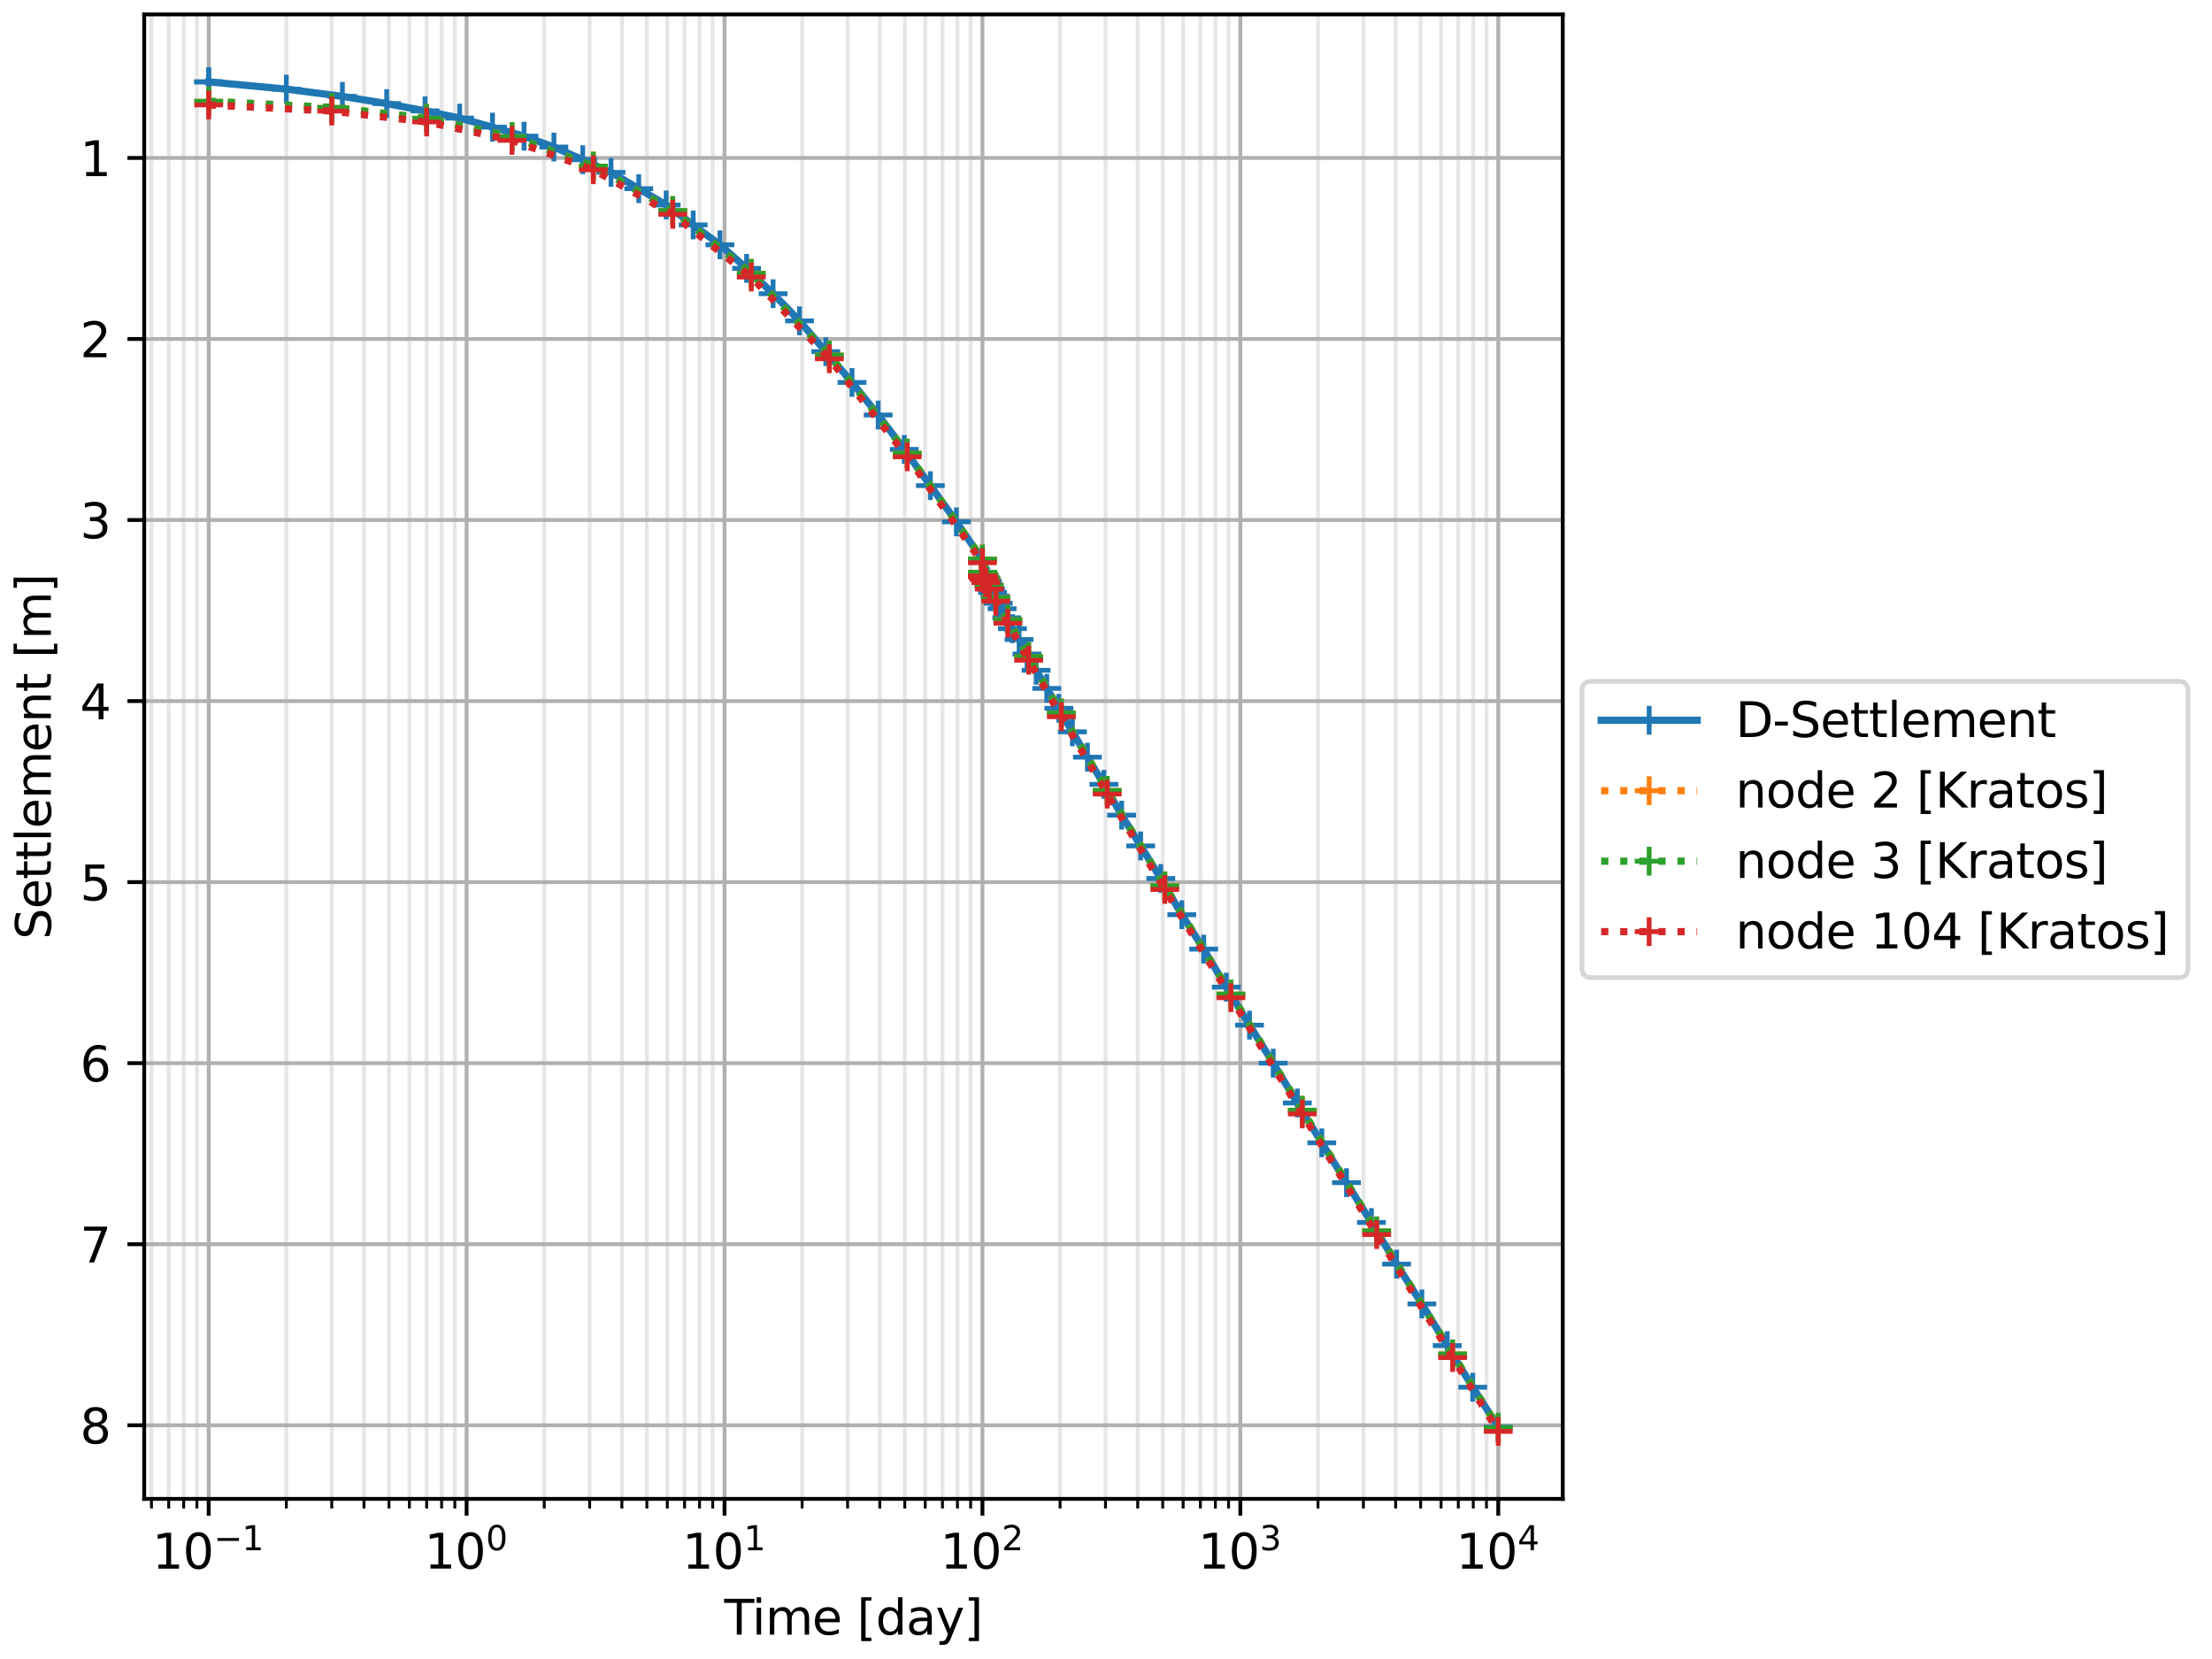 <?xml version="1.0" encoding="utf-8" standalone="no"?>
<!DOCTYPE svg PUBLIC "-//W3C//DTD SVG 1.1//EN"
  "http://www.w3.org/Graphics/SVG/1.1/DTD/svg11.dtd">
<svg xmlns:xlink="http://www.w3.org/1999/xlink" width="460.8pt" height="345.6pt" viewBox="0 0 460.8 345.6" xmlns="http://www.w3.org/2000/svg" version="1.1">
 <defs>
  <style type="text/css">*{stroke-linejoin: round; stroke-linecap: butt}</style>
 </defs>
 <g id="figure_1">
  <g id="patch_1">
   <path d="M 0 345.6 
L 460.8 345.6 
L 460.8 0 
L 0 0 
z
" style="fill: #ffffff"/>
  </g>
  <g id="axes_1">
   <g id="patch_2">
    <path d="M 30.041 312.244 
L 325.549 312.244 
L 325.549 3 
L 30.041 3 
z
" style="fill: #ffffff"/>
   </g>
   <g id="matplotlib.axis_1">
    <g id="xtick_1">
     <g id="line2d_1">
      <path d="M 43.473 312.244 
L 43.473 3 
" clip-path="url(#p16402a2a6b)" style="fill: none; stroke: #b0b0b0; stroke-width: 0.8; stroke-linecap: square"/>
     </g>
     <g id="line2d_2">
      <defs>
       <path id="m5138b44d9c" d="M 0 0 
L 0 3.5 
" style="stroke: #000000; stroke-width: 0.8"/>
      </defs>
      <g>
       <use xlink:href="#m5138b44d9c" x="43.473" y="312.244" style="stroke: #000000; stroke-width: 0.8"/>
      </g>
     </g>
     <g id="text_1">
      <!-- $\mathdefault{10^{-1}}$ -->
      <g transform="translate(31.723 326.842) scale(0.1 -0.1)">
       <defs>
        <path id="DejaVuSans-31" d="M 794 531 
L 1825 531 
L 1825 4091 
L 703 3866 
L 703 4441 
L 1819 4666 
L 2450 4666 
L 2450 531 
L 3481 531 
L 3481 0 
L 794 0 
L 794 531 
z
" transform="scale(0.016)"/>
        <path id="DejaVuSans-30" d="M 2034 4250 
Q 1547 4250 1301 3770 
Q 1056 3291 1056 2328 
Q 1056 1369 1301 889 
Q 1547 409 2034 409 
Q 2525 409 2770 889 
Q 3016 1369 3016 2328 
Q 3016 3291 2770 3770 
Q 2525 4250 2034 4250 
z
M 2034 4750 
Q 2819 4750 3233 4129 
Q 3647 3509 3647 2328 
Q 3647 1150 3233 529 
Q 2819 -91 2034 -91 
Q 1250 -91 836 529 
Q 422 1150 422 2328 
Q 422 3509 836 4129 
Q 1250 4750 2034 4750 
z
" transform="scale(0.016)"/>
        <path id="DejaVuSans-2212" d="M 678 2272 
L 4684 2272 
L 4684 1741 
L 678 1741 
L 678 2272 
z
" transform="scale(0.016)"/>
       </defs>
       <use xlink:href="#DejaVuSans-31" transform="translate(0 0.684)"/>
       <use xlink:href="#DejaVuSans-30" transform="translate(63.623 0.684)"/>
       <use xlink:href="#DejaVuSans-2212" transform="translate(128.203 38.966) scale(0.7)"/>
       <use xlink:href="#DejaVuSans-31" transform="translate(186.855 38.966) scale(0.7)"/>
      </g>
     </g>
    </g>
    <g id="xtick_2">
     <g id="line2d_3">
      <path d="M 97.202 312.244 
L 97.202 3 
" clip-path="url(#p16402a2a6b)" style="fill: none; stroke: #b0b0b0; stroke-width: 0.8; stroke-linecap: square"/>
     </g>
     <g id="line2d_4">
      <g>
       <use xlink:href="#m5138b44d9c" x="97.202" y="312.244" style="stroke: #000000; stroke-width: 0.8"/>
      </g>
     </g>
     <g id="text_2">
      <!-- $\mathdefault{10^{0}}$ -->
      <g transform="translate(88.402 326.842) scale(0.1 -0.1)">
       <use xlink:href="#DejaVuSans-31" transform="translate(0 0.766)"/>
       <use xlink:href="#DejaVuSans-30" transform="translate(63.623 0.766)"/>
       <use xlink:href="#DejaVuSans-30" transform="translate(128.203 39.047) scale(0.7)"/>
      </g>
     </g>
    </g>
    <g id="xtick_3">
     <g id="line2d_5">
      <path d="M 150.931 312.244 
L 150.931 3 
" clip-path="url(#p16402a2a6b)" style="fill: none; stroke: #b0b0b0; stroke-width: 0.8; stroke-linecap: square"/>
     </g>
     <g id="line2d_6">
      <g>
       <use xlink:href="#m5138b44d9c" x="150.931" y="312.244" style="stroke: #000000; stroke-width: 0.8"/>
      </g>
     </g>
     <g id="text_3">
      <!-- $\mathdefault{10^{1}}$ -->
      <g transform="translate(142.131 326.842) scale(0.1 -0.1)">
       <use xlink:href="#DejaVuSans-31" transform="translate(0 0.684)"/>
       <use xlink:href="#DejaVuSans-30" transform="translate(63.623 0.684)"/>
       <use xlink:href="#DejaVuSans-31" transform="translate(128.203 38.966) scale(0.7)"/>
      </g>
     </g>
    </g>
    <g id="xtick_4">
     <g id="line2d_7">
      <path d="M 204.659 312.244 
L 204.659 3 
" clip-path="url(#p16402a2a6b)" style="fill: none; stroke: #b0b0b0; stroke-width: 0.8; stroke-linecap: square"/>
     </g>
     <g id="line2d_8">
      <g>
       <use xlink:href="#m5138b44d9c" x="204.659" y="312.244" style="stroke: #000000; stroke-width: 0.8"/>
      </g>
     </g>
     <g id="text_4">
      <!-- $\mathdefault{10^{2}}$ -->
      <g transform="translate(195.859 326.842) scale(0.1 -0.1)">
       <defs>
        <path id="DejaVuSans-32" d="M 1228 531 
L 3431 531 
L 3431 0 
L 469 0 
L 469 531 
Q 828 903 1448 1529 
Q 2069 2156 2228 2338 
Q 2531 2678 2651 2914 
Q 2772 3150 2772 3378 
Q 2772 3750 2511 3984 
Q 2250 4219 1831 4219 
Q 1534 4219 1204 4116 
Q 875 4013 500 3803 
L 500 4441 
Q 881 4594 1212 4672 
Q 1544 4750 1819 4750 
Q 2544 4750 2975 4387 
Q 3406 4025 3406 3419 
Q 3406 3131 3298 2873 
Q 3191 2616 2906 2266 
Q 2828 2175 2409 1742 
Q 1991 1309 1228 531 
z
" transform="scale(0.016)"/>
       </defs>
       <use xlink:href="#DejaVuSans-31" transform="translate(0 0.766)"/>
       <use xlink:href="#DejaVuSans-30" transform="translate(63.623 0.766)"/>
       <use xlink:href="#DejaVuSans-32" transform="translate(128.203 39.047) scale(0.7)"/>
      </g>
     </g>
    </g>
    <g id="xtick_5">
     <g id="line2d_9">
      <path d="M 258.388 312.244 
L 258.388 3 
" clip-path="url(#p16402a2a6b)" style="fill: none; stroke: #b0b0b0; stroke-width: 0.8; stroke-linecap: square"/>
     </g>
     <g id="line2d_10">
      <g>
       <use xlink:href="#m5138b44d9c" x="258.388" y="312.244" style="stroke: #000000; stroke-width: 0.8"/>
      </g>
     </g>
     <g id="text_5">
      <!-- $\mathdefault{10^{3}}$ -->
      <g transform="translate(249.588 326.842) scale(0.1 -0.1)">
       <defs>
        <path id="DejaVuSans-33" d="M 2597 2516 
Q 3050 2419 3304 2112 
Q 3559 1806 3559 1356 
Q 3559 666 3084 287 
Q 2609 -91 1734 -91 
Q 1441 -91 1130 -33 
Q 819 25 488 141 
L 488 750 
Q 750 597 1062 519 
Q 1375 441 1716 441 
Q 2309 441 2620 675 
Q 2931 909 2931 1356 
Q 2931 1769 2642 2001 
Q 2353 2234 1838 2234 
L 1294 2234 
L 1294 2753 
L 1863 2753 
Q 2328 2753 2575 2939 
Q 2822 3125 2822 3475 
Q 2822 3834 2567 4026 
Q 2313 4219 1838 4219 
Q 1578 4219 1281 4162 
Q 984 4106 628 3988 
L 628 4550 
Q 988 4650 1302 4700 
Q 1616 4750 1894 4750 
Q 2613 4750 3031 4423 
Q 3450 4097 3450 3541 
Q 3450 3153 3228 2886 
Q 3006 2619 2597 2516 
z
" transform="scale(0.016)"/>
       </defs>
       <use xlink:href="#DejaVuSans-31" transform="translate(0 0.766)"/>
       <use xlink:href="#DejaVuSans-30" transform="translate(63.623 0.766)"/>
       <use xlink:href="#DejaVuSans-33" transform="translate(128.203 39.047) scale(0.7)"/>
      </g>
     </g>
    </g>
    <g id="xtick_6">
     <g id="line2d_11">
      <path d="M 312.117 312.244 
L 312.117 3 
" clip-path="url(#p16402a2a6b)" style="fill: none; stroke: #b0b0b0; stroke-width: 0.8; stroke-linecap: square"/>
     </g>
     <g id="line2d_12">
      <g>
       <use xlink:href="#m5138b44d9c" x="312.117" y="312.244" style="stroke: #000000; stroke-width: 0.8"/>
      </g>
     </g>
     <g id="text_6">
      <!-- $\mathdefault{10^{4}}$ -->
      <g transform="translate(303.317 326.842) scale(0.1 -0.1)">
       <defs>
        <path id="DejaVuSans-34" d="M 2419 4116 
L 825 1625 
L 2419 1625 
L 2419 4116 
z
M 2253 4666 
L 3047 4666 
L 3047 1625 
L 3713 1625 
L 3713 1100 
L 3047 1100 
L 3047 0 
L 2419 0 
L 2419 1100 
L 313 1100 
L 313 1709 
L 2253 4666 
z
" transform="scale(0.016)"/>
       </defs>
       <use xlink:href="#DejaVuSans-31" transform="translate(0 0.684)"/>
       <use xlink:href="#DejaVuSans-30" transform="translate(63.623 0.684)"/>
       <use xlink:href="#DejaVuSans-34" transform="translate(128.203 38.966) scale(0.7)"/>
      </g>
     </g>
    </g>
    <g id="xtick_7">
     <g id="line2d_13">
      <path d="M 31.553 312.244 
L 31.553 3 
" clip-path="url(#p16402a2a6b)" style="fill: none; stroke: #e6e6e6; stroke-width: 0.8; stroke-linecap: square"/>
     </g>
     <g id="line2d_14">
      <defs>
       <path id="m771500f3a7" d="M 0 0 
L 0 2 
" style="stroke: #000000; stroke-width: 0.6"/>
      </defs>
      <g>
       <use xlink:href="#m771500f3a7" x="31.553" y="312.244" style="stroke: #000000; stroke-width: 0.6"/>
      </g>
     </g>
    </g>
    <g id="xtick_8">
     <g id="line2d_15">
      <path d="M 35.15 312.244 
L 35.15 3 
" clip-path="url(#p16402a2a6b)" style="fill: none; stroke: #e6e6e6; stroke-width: 0.8; stroke-linecap: square"/>
     </g>
     <g id="line2d_16">
      <g>
       <use xlink:href="#m771500f3a7" x="35.15" y="312.244" style="stroke: #000000; stroke-width: 0.6"/>
      </g>
     </g>
    </g>
    <g id="xtick_9">
     <g id="line2d_17">
      <path d="M 38.266 312.244 
L 38.266 3 
" clip-path="url(#p16402a2a6b)" style="fill: none; stroke: #e6e6e6; stroke-width: 0.8; stroke-linecap: square"/>
     </g>
     <g id="line2d_18">
      <g>
       <use xlink:href="#m771500f3a7" x="38.266" y="312.244" style="stroke: #000000; stroke-width: 0.6"/>
      </g>
     </g>
    </g>
    <g id="xtick_10">
     <g id="line2d_19">
      <path d="M 41.015 312.244 
L 41.015 3 
" clip-path="url(#p16402a2a6b)" style="fill: none; stroke: #e6e6e6; stroke-width: 0.8; stroke-linecap: square"/>
     </g>
     <g id="line2d_20">
      <g>
       <use xlink:href="#m771500f3a7" x="41.015" y="312.244" style="stroke: #000000; stroke-width: 0.6"/>
      </g>
     </g>
    </g>
    <g id="xtick_11">
     <g id="line2d_21">
      <path d="M 59.647 312.244 
L 59.647 3 
" clip-path="url(#p16402a2a6b)" style="fill: none; stroke: #e6e6e6; stroke-width: 0.8; stroke-linecap: square"/>
     </g>
     <g id="line2d_22">
      <g>
       <use xlink:href="#m771500f3a7" x="59.647" y="312.244" style="stroke: #000000; stroke-width: 0.6"/>
      </g>
     </g>
    </g>
    <g id="xtick_12">
     <g id="line2d_23">
      <path d="M 69.108 312.244 
L 69.108 3 
" clip-path="url(#p16402a2a6b)" style="fill: none; stroke: #e6e6e6; stroke-width: 0.8; stroke-linecap: square"/>
     </g>
     <g id="line2d_24">
      <g>
       <use xlink:href="#m771500f3a7" x="69.108" y="312.244" style="stroke: #000000; stroke-width: 0.6"/>
      </g>
     </g>
    </g>
    <g id="xtick_13">
     <g id="line2d_25">
      <path d="M 75.821 312.244 
L 75.821 3 
" clip-path="url(#p16402a2a6b)" style="fill: none; stroke: #e6e6e6; stroke-width: 0.8; stroke-linecap: square"/>
     </g>
     <g id="line2d_26">
      <g>
       <use xlink:href="#m771500f3a7" x="75.821" y="312.244" style="stroke: #000000; stroke-width: 0.6"/>
      </g>
     </g>
    </g>
    <g id="xtick_14">
     <g id="line2d_27">
      <path d="M 81.028 312.244 
L 81.028 3 
" clip-path="url(#p16402a2a6b)" style="fill: none; stroke: #e6e6e6; stroke-width: 0.8; stroke-linecap: square"/>
     </g>
     <g id="line2d_28">
      <g>
       <use xlink:href="#m771500f3a7" x="81.028" y="312.244" style="stroke: #000000; stroke-width: 0.6"/>
      </g>
     </g>
    </g>
    <g id="xtick_15">
     <g id="line2d_29">
      <path d="M 85.282 312.244 
L 85.282 3 
" clip-path="url(#p16402a2a6b)" style="fill: none; stroke: #e6e6e6; stroke-width: 0.8; stroke-linecap: square"/>
     </g>
     <g id="line2d_30">
      <g>
       <use xlink:href="#m771500f3a7" x="85.282" y="312.244" style="stroke: #000000; stroke-width: 0.6"/>
      </g>
     </g>
    </g>
    <g id="xtick_16">
     <g id="line2d_31">
      <path d="M 88.879 312.244 
L 88.879 3 
" clip-path="url(#p16402a2a6b)" style="fill: none; stroke: #e6e6e6; stroke-width: 0.8; stroke-linecap: square"/>
     </g>
     <g id="line2d_32">
      <g>
       <use xlink:href="#m771500f3a7" x="88.879" y="312.244" style="stroke: #000000; stroke-width: 0.6"/>
      </g>
     </g>
    </g>
    <g id="xtick_17">
     <g id="line2d_33">
      <path d="M 91.995 312.244 
L 91.995 3 
" clip-path="url(#p16402a2a6b)" style="fill: none; stroke: #e6e6e6; stroke-width: 0.8; stroke-linecap: square"/>
     </g>
     <g id="line2d_34">
      <g>
       <use xlink:href="#m771500f3a7" x="91.995" y="312.244" style="stroke: #000000; stroke-width: 0.6"/>
      </g>
     </g>
    </g>
    <g id="xtick_18">
     <g id="line2d_35">
      <path d="M 94.743 312.244 
L 94.743 3 
" clip-path="url(#p16402a2a6b)" style="fill: none; stroke: #e6e6e6; stroke-width: 0.8; stroke-linecap: square"/>
     </g>
     <g id="line2d_36">
      <g>
       <use xlink:href="#m771500f3a7" x="94.743" y="312.244" style="stroke: #000000; stroke-width: 0.6"/>
      </g>
     </g>
    </g>
    <g id="xtick_19">
     <g id="line2d_37">
      <path d="M 113.376 312.244 
L 113.376 3 
" clip-path="url(#p16402a2a6b)" style="fill: none; stroke: #e6e6e6; stroke-width: 0.8; stroke-linecap: square"/>
     </g>
     <g id="line2d_38">
      <g>
       <use xlink:href="#m771500f3a7" x="113.376" y="312.244" style="stroke: #000000; stroke-width: 0.6"/>
      </g>
     </g>
    </g>
    <g id="xtick_20">
     <g id="line2d_39">
      <path d="M 122.837 312.244 
L 122.837 3 
" clip-path="url(#p16402a2a6b)" style="fill: none; stroke: #e6e6e6; stroke-width: 0.8; stroke-linecap: square"/>
     </g>
     <g id="line2d_40">
      <g>
       <use xlink:href="#m771500f3a7" x="122.837" y="312.244" style="stroke: #000000; stroke-width: 0.6"/>
      </g>
     </g>
    </g>
    <g id="xtick_21">
     <g id="line2d_41">
      <path d="M 129.55 312.244 
L 129.55 3 
" clip-path="url(#p16402a2a6b)" style="fill: none; stroke: #e6e6e6; stroke-width: 0.8; stroke-linecap: square"/>
     </g>
     <g id="line2d_42">
      <g>
       <use xlink:href="#m771500f3a7" x="129.55" y="312.244" style="stroke: #000000; stroke-width: 0.6"/>
      </g>
     </g>
    </g>
    <g id="xtick_22">
     <g id="line2d_43">
      <path d="M 134.757 312.244 
L 134.757 3 
" clip-path="url(#p16402a2a6b)" style="fill: none; stroke: #e6e6e6; stroke-width: 0.8; stroke-linecap: square"/>
     </g>
     <g id="line2d_44">
      <g>
       <use xlink:href="#m771500f3a7" x="134.757" y="312.244" style="stroke: #000000; stroke-width: 0.6"/>
      </g>
     </g>
    </g>
    <g id="xtick_23">
     <g id="line2d_45">
      <path d="M 139.011 312.244 
L 139.011 3 
" clip-path="url(#p16402a2a6b)" style="fill: none; stroke: #e6e6e6; stroke-width: 0.8; stroke-linecap: square"/>
     </g>
     <g id="line2d_46">
      <g>
       <use xlink:href="#m771500f3a7" x="139.011" y="312.244" style="stroke: #000000; stroke-width: 0.6"/>
      </g>
     </g>
    </g>
    <g id="xtick_24">
     <g id="line2d_47">
      <path d="M 142.608 312.244 
L 142.608 3 
" clip-path="url(#p16402a2a6b)" style="fill: none; stroke: #e6e6e6; stroke-width: 0.8; stroke-linecap: square"/>
     </g>
     <g id="line2d_48">
      <g>
       <use xlink:href="#m771500f3a7" x="142.608" y="312.244" style="stroke: #000000; stroke-width: 0.6"/>
      </g>
     </g>
    </g>
    <g id="xtick_25">
     <g id="line2d_49">
      <path d="M 145.724 312.244 
L 145.724 3 
" clip-path="url(#p16402a2a6b)" style="fill: none; stroke: #e6e6e6; stroke-width: 0.8; stroke-linecap: square"/>
     </g>
     <g id="line2d_50">
      <g>
       <use xlink:href="#m771500f3a7" x="145.724" y="312.244" style="stroke: #000000; stroke-width: 0.6"/>
      </g>
     </g>
    </g>
    <g id="xtick_26">
     <g id="line2d_51">
      <path d="M 148.472 312.244 
L 148.472 3 
" clip-path="url(#p16402a2a6b)" style="fill: none; stroke: #e6e6e6; stroke-width: 0.8; stroke-linecap: square"/>
     </g>
     <g id="line2d_52">
      <g>
       <use xlink:href="#m771500f3a7" x="148.472" y="312.244" style="stroke: #000000; stroke-width: 0.6"/>
      </g>
     </g>
    </g>
    <g id="xtick_27">
     <g id="line2d_53">
      <path d="M 167.105 312.244 
L 167.105 3 
" clip-path="url(#p16402a2a6b)" style="fill: none; stroke: #e6e6e6; stroke-width: 0.8; stroke-linecap: square"/>
     </g>
     <g id="line2d_54">
      <g>
       <use xlink:href="#m771500f3a7" x="167.105" y="312.244" style="stroke: #000000; stroke-width: 0.6"/>
      </g>
     </g>
    </g>
    <g id="xtick_28">
     <g id="line2d_55">
      <path d="M 176.566 312.244 
L 176.566 3 
" clip-path="url(#p16402a2a6b)" style="fill: none; stroke: #e6e6e6; stroke-width: 0.8; stroke-linecap: square"/>
     </g>
     <g id="line2d_56">
      <g>
       <use xlink:href="#m771500f3a7" x="176.566" y="312.244" style="stroke: #000000; stroke-width: 0.6"/>
      </g>
     </g>
    </g>
    <g id="xtick_29">
     <g id="line2d_57">
      <path d="M 183.279 312.244 
L 183.279 3 
" clip-path="url(#p16402a2a6b)" style="fill: none; stroke: #e6e6e6; stroke-width: 0.8; stroke-linecap: square"/>
     </g>
     <g id="line2d_58">
      <g>
       <use xlink:href="#m771500f3a7" x="183.279" y="312.244" style="stroke: #000000; stroke-width: 0.6"/>
      </g>
     </g>
    </g>
    <g id="xtick_30">
     <g id="line2d_59">
      <path d="M 188.485 312.244 
L 188.485 3 
" clip-path="url(#p16402a2a6b)" style="fill: none; stroke: #e6e6e6; stroke-width: 0.8; stroke-linecap: square"/>
     </g>
     <g id="line2d_60">
      <g>
       <use xlink:href="#m771500f3a7" x="188.485" y="312.244" style="stroke: #000000; stroke-width: 0.6"/>
      </g>
     </g>
    </g>
    <g id="xtick_31">
     <g id="line2d_61">
      <path d="M 192.74 312.244 
L 192.74 3 
" clip-path="url(#p16402a2a6b)" style="fill: none; stroke: #e6e6e6; stroke-width: 0.8; stroke-linecap: square"/>
     </g>
     <g id="line2d_62">
      <g>
       <use xlink:href="#m771500f3a7" x="192.74" y="312.244" style="stroke: #000000; stroke-width: 0.6"/>
      </g>
     </g>
    </g>
    <g id="xtick_32">
     <g id="line2d_63">
      <path d="M 196.337 312.244 
L 196.337 3 
" clip-path="url(#p16402a2a6b)" style="fill: none; stroke: #e6e6e6; stroke-width: 0.8; stroke-linecap: square"/>
     </g>
     <g id="line2d_64">
      <g>
       <use xlink:href="#m771500f3a7" x="196.337" y="312.244" style="stroke: #000000; stroke-width: 0.6"/>
      </g>
     </g>
    </g>
    <g id="xtick_33">
     <g id="line2d_65">
      <path d="M 199.453 312.244 
L 199.453 3 
" clip-path="url(#p16402a2a6b)" style="fill: none; stroke: #e6e6e6; stroke-width: 0.8; stroke-linecap: square"/>
     </g>
     <g id="line2d_66">
      <g>
       <use xlink:href="#m771500f3a7" x="199.453" y="312.244" style="stroke: #000000; stroke-width: 0.6"/>
      </g>
     </g>
    </g>
    <g id="xtick_34">
     <g id="line2d_67">
      <path d="M 202.201 312.244 
L 202.201 3 
" clip-path="url(#p16402a2a6b)" style="fill: none; stroke: #e6e6e6; stroke-width: 0.8; stroke-linecap: square"/>
     </g>
     <g id="line2d_68">
      <g>
       <use xlink:href="#m771500f3a7" x="202.201" y="312.244" style="stroke: #000000; stroke-width: 0.6"/>
      </g>
     </g>
    </g>
    <g id="xtick_35">
     <g id="line2d_69">
      <path d="M 220.833 312.244 
L 220.833 3 
" clip-path="url(#p16402a2a6b)" style="fill: none; stroke: #e6e6e6; stroke-width: 0.8; stroke-linecap: square"/>
     </g>
     <g id="line2d_70">
      <g>
       <use xlink:href="#m771500f3a7" x="220.833" y="312.244" style="stroke: #000000; stroke-width: 0.6"/>
      </g>
     </g>
    </g>
    <g id="xtick_36">
     <g id="line2d_71">
      <path d="M 230.295 312.244 
L 230.295 3 
" clip-path="url(#p16402a2a6b)" style="fill: none; stroke: #e6e6e6; stroke-width: 0.8; stroke-linecap: square"/>
     </g>
     <g id="line2d_72">
      <g>
       <use xlink:href="#m771500f3a7" x="230.295" y="312.244" style="stroke: #000000; stroke-width: 0.6"/>
      </g>
     </g>
    </g>
    <g id="xtick_37">
     <g id="line2d_73">
      <path d="M 237.007 312.244 
L 237.007 3 
" clip-path="url(#p16402a2a6b)" style="fill: none; stroke: #e6e6e6; stroke-width: 0.8; stroke-linecap: square"/>
     </g>
     <g id="line2d_74">
      <g>
       <use xlink:href="#m771500f3a7" x="237.007" y="312.244" style="stroke: #000000; stroke-width: 0.6"/>
      </g>
     </g>
    </g>
    <g id="xtick_38">
     <g id="line2d_75">
      <path d="M 242.214 312.244 
L 242.214 3 
" clip-path="url(#p16402a2a6b)" style="fill: none; stroke: #e6e6e6; stroke-width: 0.8; stroke-linecap: square"/>
     </g>
     <g id="line2d_76">
      <g>
       <use xlink:href="#m771500f3a7" x="242.214" y="312.244" style="stroke: #000000; stroke-width: 0.6"/>
      </g>
     </g>
    </g>
    <g id="xtick_39">
     <g id="line2d_77">
      <path d="M 246.469 312.244 
L 246.469 3 
" clip-path="url(#p16402a2a6b)" style="fill: none; stroke: #e6e6e6; stroke-width: 0.8; stroke-linecap: square"/>
     </g>
     <g id="line2d_78">
      <g>
       <use xlink:href="#m771500f3a7" x="246.469" y="312.244" style="stroke: #000000; stroke-width: 0.6"/>
      </g>
     </g>
    </g>
    <g id="xtick_40">
     <g id="line2d_79">
      <path d="M 250.066 312.244 
L 250.066 3 
" clip-path="url(#p16402a2a6b)" style="fill: none; stroke: #e6e6e6; stroke-width: 0.8; stroke-linecap: square"/>
     </g>
     <g id="line2d_80">
      <g>
       <use xlink:href="#m771500f3a7" x="250.066" y="312.244" style="stroke: #000000; stroke-width: 0.6"/>
      </g>
     </g>
    </g>
    <g id="xtick_41">
     <g id="line2d_81">
      <path d="M 253.181 312.244 
L 253.181 3 
" clip-path="url(#p16402a2a6b)" style="fill: none; stroke: #e6e6e6; stroke-width: 0.8; stroke-linecap: square"/>
     </g>
     <g id="line2d_82">
      <g>
       <use xlink:href="#m771500f3a7" x="253.181" y="312.244" style="stroke: #000000; stroke-width: 0.6"/>
      </g>
     </g>
    </g>
    <g id="xtick_42">
     <g id="line2d_83">
      <path d="M 255.93 312.244 
L 255.93 3 
" clip-path="url(#p16402a2a6b)" style="fill: none; stroke: #e6e6e6; stroke-width: 0.8; stroke-linecap: square"/>
     </g>
     <g id="line2d_84">
      <g>
       <use xlink:href="#m771500f3a7" x="255.93" y="312.244" style="stroke: #000000; stroke-width: 0.6"/>
      </g>
     </g>
    </g>
    <g id="xtick_43">
     <g id="line2d_85">
      <path d="M 274.562 312.244 
L 274.562 3 
" clip-path="url(#p16402a2a6b)" style="fill: none; stroke: #e6e6e6; stroke-width: 0.8; stroke-linecap: square"/>
     </g>
     <g id="line2d_86">
      <g>
       <use xlink:href="#m771500f3a7" x="274.562" y="312.244" style="stroke: #000000; stroke-width: 0.6"/>
      </g>
     </g>
    </g>
    <g id="xtick_44">
     <g id="line2d_87">
      <path d="M 284.023 312.244 
L 284.023 3 
" clip-path="url(#p16402a2a6b)" style="fill: none; stroke: #e6e6e6; stroke-width: 0.8; stroke-linecap: square"/>
     </g>
     <g id="line2d_88">
      <g>
       <use xlink:href="#m771500f3a7" x="284.023" y="312.244" style="stroke: #000000; stroke-width: 0.6"/>
      </g>
     </g>
    </g>
    <g id="xtick_45">
     <g id="line2d_89">
      <path d="M 290.736 312.244 
L 290.736 3 
" clip-path="url(#p16402a2a6b)" style="fill: none; stroke: #e6e6e6; stroke-width: 0.8; stroke-linecap: square"/>
     </g>
     <g id="line2d_90">
      <g>
       <use xlink:href="#m771500f3a7" x="290.736" y="312.244" style="stroke: #000000; stroke-width: 0.6"/>
      </g>
     </g>
    </g>
    <g id="xtick_46">
     <g id="line2d_91">
      <path d="M 295.943 312.244 
L 295.943 3 
" clip-path="url(#p16402a2a6b)" style="fill: none; stroke: #e6e6e6; stroke-width: 0.8; stroke-linecap: square"/>
     </g>
     <g id="line2d_92">
      <g>
       <use xlink:href="#m771500f3a7" x="295.943" y="312.244" style="stroke: #000000; stroke-width: 0.6"/>
      </g>
     </g>
    </g>
    <g id="xtick_47">
     <g id="line2d_93">
      <path d="M 300.197 312.244 
L 300.197 3 
" clip-path="url(#p16402a2a6b)" style="fill: none; stroke: #e6e6e6; stroke-width: 0.8; stroke-linecap: square"/>
     </g>
     <g id="line2d_94">
      <g>
       <use xlink:href="#m771500f3a7" x="300.197" y="312.244" style="stroke: #000000; stroke-width: 0.6"/>
      </g>
     </g>
    </g>
    <g id="xtick_48">
     <g id="line2d_95">
      <path d="M 303.794 312.244 
L 303.794 3 
" clip-path="url(#p16402a2a6b)" style="fill: none; stroke: #e6e6e6; stroke-width: 0.8; stroke-linecap: square"/>
     </g>
     <g id="line2d_96">
      <g>
       <use xlink:href="#m771500f3a7" x="303.794" y="312.244" style="stroke: #000000; stroke-width: 0.6"/>
      </g>
     </g>
    </g>
    <g id="xtick_49">
     <g id="line2d_97">
      <path d="M 306.91 312.244 
L 306.91 3 
" clip-path="url(#p16402a2a6b)" style="fill: none; stroke: #e6e6e6; stroke-width: 0.8; stroke-linecap: square"/>
     </g>
     <g id="line2d_98">
      <g>
       <use xlink:href="#m771500f3a7" x="306.91" y="312.244" style="stroke: #000000; stroke-width: 0.6"/>
      </g>
     </g>
    </g>
    <g id="xtick_50">
     <g id="line2d_99">
      <path d="M 309.659 312.244 
L 309.659 3 
" clip-path="url(#p16402a2a6b)" style="fill: none; stroke: #e6e6e6; stroke-width: 0.8; stroke-linecap: square"/>
     </g>
     <g id="line2d_100">
      <g>
       <use xlink:href="#m771500f3a7" x="309.659" y="312.244" style="stroke: #000000; stroke-width: 0.6"/>
      </g>
     </g>
    </g>
    <g id="text_7">
     <!-- Time [day] -->
     <g transform="translate(150.873 340.52) scale(0.1 -0.1)">
      <defs>
       <path id="DejaVuSans-54" d="M -19 4666 
L 3928 4666 
L 3928 4134 
L 2272 4134 
L 2272 0 
L 1638 0 
L 1638 4134 
L -19 4134 
L -19 4666 
z
" transform="scale(0.016)"/>
       <path id="DejaVuSans-69" d="M 603 3500 
L 1178 3500 
L 1178 0 
L 603 0 
L 603 3500 
z
M 603 4863 
L 1178 4863 
L 1178 4134 
L 603 4134 
L 603 4863 
z
" transform="scale(0.016)"/>
       <path id="DejaVuSans-6d" d="M 3328 2828 
Q 3544 3216 3844 3400 
Q 4144 3584 4550 3584 
Q 5097 3584 5394 3201 
Q 5691 2819 5691 2113 
L 5691 0 
L 5113 0 
L 5113 2094 
Q 5113 2597 4934 2840 
Q 4756 3084 4391 3084 
Q 3944 3084 3684 2787 
Q 3425 2491 3425 1978 
L 3425 0 
L 2847 0 
L 2847 2094 
Q 2847 2600 2669 2842 
Q 2491 3084 2119 3084 
Q 1678 3084 1418 2786 
Q 1159 2488 1159 1978 
L 1159 0 
L 581 0 
L 581 3500 
L 1159 3500 
L 1159 2956 
Q 1356 3278 1631 3431 
Q 1906 3584 2284 3584 
Q 2666 3584 2933 3390 
Q 3200 3197 3328 2828 
z
" transform="scale(0.016)"/>
       <path id="DejaVuSans-65" d="M 3597 1894 
L 3597 1613 
L 953 1613 
Q 991 1019 1311 708 
Q 1631 397 2203 397 
Q 2534 397 2845 478 
Q 3156 559 3463 722 
L 3463 178 
Q 3153 47 2828 -22 
Q 2503 -91 2169 -91 
Q 1331 -91 842 396 
Q 353 884 353 1716 
Q 353 2575 817 3079 
Q 1281 3584 2069 3584 
Q 2775 3584 3186 3129 
Q 3597 2675 3597 1894 
z
M 3022 2063 
Q 3016 2534 2758 2815 
Q 2500 3097 2075 3097 
Q 1594 3097 1305 2825 
Q 1016 2553 972 2059 
L 3022 2063 
z
" transform="scale(0.016)"/>
       <path id="DejaVuSans-20" transform="scale(0.016)"/>
       <path id="DejaVuSans-5b" d="M 550 4863 
L 1875 4863 
L 1875 4416 
L 1125 4416 
L 1125 -397 
L 1875 -397 
L 1875 -844 
L 550 -844 
L 550 4863 
z
" transform="scale(0.016)"/>
       <path id="DejaVuSans-64" d="M 2906 2969 
L 2906 4863 
L 3481 4863 
L 3481 0 
L 2906 0 
L 2906 525 
Q 2725 213 2448 61 
Q 2172 -91 1784 -91 
Q 1150 -91 751 415 
Q 353 922 353 1747 
Q 353 2572 751 3078 
Q 1150 3584 1784 3584 
Q 2172 3584 2448 3432 
Q 2725 3281 2906 2969 
z
M 947 1747 
Q 947 1113 1208 752 
Q 1469 391 1925 391 
Q 2381 391 2643 752 
Q 2906 1113 2906 1747 
Q 2906 2381 2643 2742 
Q 2381 3103 1925 3103 
Q 1469 3103 1208 2742 
Q 947 2381 947 1747 
z
" transform="scale(0.016)"/>
       <path id="DejaVuSans-61" d="M 2194 1759 
Q 1497 1759 1228 1600 
Q 959 1441 959 1056 
Q 959 750 1161 570 
Q 1363 391 1709 391 
Q 2188 391 2477 730 
Q 2766 1069 2766 1631 
L 2766 1759 
L 2194 1759 
z
M 3341 1997 
L 3341 0 
L 2766 0 
L 2766 531 
Q 2569 213 2275 61 
Q 1981 -91 1556 -91 
Q 1019 -91 701 211 
Q 384 513 384 1019 
Q 384 1609 779 1909 
Q 1175 2209 1959 2209 
L 2766 2209 
L 2766 2266 
Q 2766 2663 2505 2880 
Q 2244 3097 1772 3097 
Q 1472 3097 1187 3025 
Q 903 2953 641 2809 
L 641 3341 
Q 956 3463 1253 3523 
Q 1550 3584 1831 3584 
Q 2591 3584 2966 3190 
Q 3341 2797 3341 1997 
z
" transform="scale(0.016)"/>
       <path id="DejaVuSans-79" d="M 2059 -325 
Q 1816 -950 1584 -1140 
Q 1353 -1331 966 -1331 
L 506 -1331 
L 506 -850 
L 844 -850 
Q 1081 -850 1212 -737 
Q 1344 -625 1503 -206 
L 1606 56 
L 191 3500 
L 800 3500 
L 1894 763 
L 2988 3500 
L 3597 3500 
L 2059 -325 
z
" transform="scale(0.016)"/>
       <path id="DejaVuSans-5d" d="M 1947 4863 
L 1947 -844 
L 622 -844 
L 622 -397 
L 1369 -397 
L 1369 4416 
L 622 4416 
L 622 4863 
L 1947 4863 
z
" transform="scale(0.016)"/>
      </defs>
      <use xlink:href="#DejaVuSans-54"/>
      <use xlink:href="#DejaVuSans-69" transform="translate(57.959 0)"/>
      <use xlink:href="#DejaVuSans-6d" transform="translate(85.742 0)"/>
      <use xlink:href="#DejaVuSans-65" transform="translate(183.154 0)"/>
      <use xlink:href="#DejaVuSans-20" transform="translate(244.678 0)"/>
      <use xlink:href="#DejaVuSans-5b" transform="translate(276.465 0)"/>
      <use xlink:href="#DejaVuSans-64" transform="translate(315.479 0)"/>
      <use xlink:href="#DejaVuSans-61" transform="translate(378.955 0)"/>
      <use xlink:href="#DejaVuSans-79" transform="translate(440.234 0)"/>
      <use xlink:href="#DejaVuSans-5d" transform="translate(499.414 0)"/>
     </g>
    </g>
   </g>
   <g id="matplotlib.axis_2">
    <g id="ytick_1">
     <g id="line2d_101">
      <path d="M 30.041 32.897 
L 325.549 32.897 
" clip-path="url(#p16402a2a6b)" style="fill: none; stroke: #b0b0b0; stroke-width: 0.8; stroke-linecap: square"/>
     </g>
     <g id="line2d_102">
      <defs>
       <path id="m63b0cdaf61" d="M 0 0 
L -3.5 0 
" style="stroke: #000000; stroke-width: 0.8"/>
      </defs>
      <g>
       <use xlink:href="#m63b0cdaf61" x="30.041" y="32.897" style="stroke: #000000; stroke-width: 0.8"/>
      </g>
     </g>
     <g id="text_8">
      <!-- 1 -->
      <g transform="translate(16.678 36.697) scale(0.1 -0.1)">
       <use xlink:href="#DejaVuSans-31"/>
      </g>
     </g>
    </g>
    <g id="ytick_2">
     <g id="line2d_103">
      <path d="M 30.041 70.613 
L 325.549 70.613 
" clip-path="url(#p16402a2a6b)" style="fill: none; stroke: #b0b0b0; stroke-width: 0.8; stroke-linecap: square"/>
     </g>
     <g id="line2d_104">
      <g>
       <use xlink:href="#m63b0cdaf61" x="30.041" y="70.613" style="stroke: #000000; stroke-width: 0.8"/>
      </g>
     </g>
     <g id="text_9">
      <!-- 2 -->
      <g transform="translate(16.678 74.412) scale(0.1 -0.1)">
       <use xlink:href="#DejaVuSans-32"/>
      </g>
     </g>
    </g>
    <g id="ytick_3">
     <g id="line2d_105">
      <path d="M 30.041 108.329 
L 325.549 108.329 
" clip-path="url(#p16402a2a6b)" style="fill: none; stroke: #b0b0b0; stroke-width: 0.8; stroke-linecap: square"/>
     </g>
     <g id="line2d_106">
      <g>
       <use xlink:href="#m63b0cdaf61" x="30.041" y="108.329" style="stroke: #000000; stroke-width: 0.8"/>
      </g>
     </g>
     <g id="text_10">
      <!-- 3 -->
      <g transform="translate(16.678 112.128) scale(0.1 -0.1)">
       <use xlink:href="#DejaVuSans-33"/>
      </g>
     </g>
    </g>
    <g id="ytick_4">
     <g id="line2d_107">
      <path d="M 30.041 146.045 
L 325.549 146.045 
" clip-path="url(#p16402a2a6b)" style="fill: none; stroke: #b0b0b0; stroke-width: 0.8; stroke-linecap: square"/>
     </g>
     <g id="line2d_108">
      <g>
       <use xlink:href="#m63b0cdaf61" x="30.041" y="146.045" style="stroke: #000000; stroke-width: 0.8"/>
      </g>
     </g>
     <g id="text_11">
      <!-- 4 -->
      <g transform="translate(16.678 149.844) scale(0.1 -0.1)">
       <use xlink:href="#DejaVuSans-34"/>
      </g>
     </g>
    </g>
    <g id="ytick_5">
     <g id="line2d_109">
      <path d="M 30.041 183.76 
L 325.549 183.76 
" clip-path="url(#p16402a2a6b)" style="fill: none; stroke: #b0b0b0; stroke-width: 0.8; stroke-linecap: square"/>
     </g>
     <g id="line2d_110">
      <g>
       <use xlink:href="#m63b0cdaf61" x="30.041" y="183.76" style="stroke: #000000; stroke-width: 0.8"/>
      </g>
     </g>
     <g id="text_12">
      <!-- 5 -->
      <g transform="translate(16.678 187.56) scale(0.1 -0.1)">
       <defs>
        <path id="DejaVuSans-35" d="M 691 4666 
L 3169 4666 
L 3169 4134 
L 1269 4134 
L 1269 2991 
Q 1406 3038 1543 3061 
Q 1681 3084 1819 3084 
Q 2600 3084 3056 2656 
Q 3513 2228 3513 1497 
Q 3513 744 3044 326 
Q 2575 -91 1722 -91 
Q 1428 -91 1123 -41 
Q 819 9 494 109 
L 494 744 
Q 775 591 1075 516 
Q 1375 441 1709 441 
Q 2250 441 2565 725 
Q 2881 1009 2881 1497 
Q 2881 1984 2565 2268 
Q 2250 2553 1709 2553 
Q 1456 2553 1204 2497 
Q 953 2441 691 2322 
L 691 4666 
z
" transform="scale(0.016)"/>
       </defs>
       <use xlink:href="#DejaVuSans-35"/>
      </g>
     </g>
    </g>
    <g id="ytick_6">
     <g id="line2d_111">
      <path d="M 30.041 221.476 
L 325.549 221.476 
" clip-path="url(#p16402a2a6b)" style="fill: none; stroke: #b0b0b0; stroke-width: 0.8; stroke-linecap: square"/>
     </g>
     <g id="line2d_112">
      <g>
       <use xlink:href="#m63b0cdaf61" x="30.041" y="221.476" style="stroke: #000000; stroke-width: 0.8"/>
      </g>
     </g>
     <g id="text_13">
      <!-- 6 -->
      <g transform="translate(16.678 225.275) scale(0.1 -0.1)">
       <defs>
        <path id="DejaVuSans-36" d="M 2113 2584 
Q 1688 2584 1439 2293 
Q 1191 2003 1191 1497 
Q 1191 994 1439 701 
Q 1688 409 2113 409 
Q 2538 409 2786 701 
Q 3034 994 3034 1497 
Q 3034 2003 2786 2293 
Q 2538 2584 2113 2584 
z
M 3366 4563 
L 3366 3988 
Q 3128 4100 2886 4159 
Q 2644 4219 2406 4219 
Q 1781 4219 1451 3797 
Q 1122 3375 1075 2522 
Q 1259 2794 1537 2939 
Q 1816 3084 2150 3084 
Q 2853 3084 3261 2657 
Q 3669 2231 3669 1497 
Q 3669 778 3244 343 
Q 2819 -91 2113 -91 
Q 1303 -91 875 529 
Q 447 1150 447 2328 
Q 447 3434 972 4092 
Q 1497 4750 2381 4750 
Q 2619 4750 2861 4703 
Q 3103 4656 3366 4563 
z
" transform="scale(0.016)"/>
       </defs>
       <use xlink:href="#DejaVuSans-36"/>
      </g>
     </g>
    </g>
    <g id="ytick_7">
     <g id="line2d_113">
      <path d="M 30.041 259.192 
L 325.549 259.192 
" clip-path="url(#p16402a2a6b)" style="fill: none; stroke: #b0b0b0; stroke-width: 0.8; stroke-linecap: square"/>
     </g>
     <g id="line2d_114">
      <g>
       <use xlink:href="#m63b0cdaf61" x="30.041" y="259.192" style="stroke: #000000; stroke-width: 0.8"/>
      </g>
     </g>
     <g id="text_14">
      <!-- 7 -->
      <g transform="translate(16.678 262.991) scale(0.1 -0.1)">
       <defs>
        <path id="DejaVuSans-37" d="M 525 4666 
L 3525 4666 
L 3525 4397 
L 1831 0 
L 1172 0 
L 2766 4134 
L 525 4134 
L 525 4666 
z
" transform="scale(0.016)"/>
       </defs>
       <use xlink:href="#DejaVuSans-37"/>
      </g>
     </g>
    </g>
    <g id="ytick_8">
     <g id="line2d_115">
      <path d="M 30.041 296.908 
L 325.549 296.908 
" clip-path="url(#p16402a2a6b)" style="fill: none; stroke: #b0b0b0; stroke-width: 0.8; stroke-linecap: square"/>
     </g>
     <g id="line2d_116">
      <g>
       <use xlink:href="#m63b0cdaf61" x="30.041" y="296.908" style="stroke: #000000; stroke-width: 0.8"/>
      </g>
     </g>
     <g id="text_15">
      <!-- 8 -->
      <g transform="translate(16.678 300.707) scale(0.1 -0.1)">
       <defs>
        <path id="DejaVuSans-38" d="M 2034 2216 
Q 1584 2216 1326 1975 
Q 1069 1734 1069 1313 
Q 1069 891 1326 650 
Q 1584 409 2034 409 
Q 2484 409 2743 651 
Q 3003 894 3003 1313 
Q 3003 1734 2745 1975 
Q 2488 2216 2034 2216 
z
M 1403 2484 
Q 997 2584 770 2862 
Q 544 3141 544 3541 
Q 544 4100 942 4425 
Q 1341 4750 2034 4750 
Q 2731 4750 3128 4425 
Q 3525 4100 3525 3541 
Q 3525 3141 3298 2862 
Q 3072 2584 2669 2484 
Q 3125 2378 3379 2068 
Q 3634 1759 3634 1313 
Q 3634 634 3220 271 
Q 2806 -91 2034 -91 
Q 1263 -91 848 271 
Q 434 634 434 1313 
Q 434 1759 690 2068 
Q 947 2378 1403 2484 
z
M 1172 3481 
Q 1172 3119 1398 2916 
Q 1625 2713 2034 2713 
Q 2441 2713 2670 2916 
Q 2900 3119 2900 3481 
Q 2900 3844 2670 4047 
Q 2441 4250 2034 4250 
Q 1625 4250 1398 4047 
Q 1172 3844 1172 3481 
z
" transform="scale(0.016)"/>
       </defs>
       <use xlink:href="#DejaVuSans-38"/>
      </g>
     </g>
    </g>
    <g id="text_16">
     <!-- Settlement [m] -->
     <g transform="translate(10.599 195.695) rotate(-90) scale(0.1 -0.1)">
      <defs>
       <path id="DejaVuSans-53" d="M 3425 4513 
L 3425 3897 
Q 3066 4069 2747 4153 
Q 2428 4238 2131 4238 
Q 1616 4238 1336 4038 
Q 1056 3838 1056 3469 
Q 1056 3159 1242 3001 
Q 1428 2844 1947 2747 
L 2328 2669 
Q 3034 2534 3370 2195 
Q 3706 1856 3706 1288 
Q 3706 609 3251 259 
Q 2797 -91 1919 -91 
Q 1588 -91 1214 -16 
Q 841 59 441 206 
L 441 856 
Q 825 641 1194 531 
Q 1563 422 1919 422 
Q 2459 422 2753 634 
Q 3047 847 3047 1241 
Q 3047 1584 2836 1778 
Q 2625 1972 2144 2069 
L 1759 2144 
Q 1053 2284 737 2584 
Q 422 2884 422 3419 
Q 422 4038 858 4394 
Q 1294 4750 2059 4750 
Q 2388 4750 2728 4690 
Q 3069 4631 3425 4513 
z
" transform="scale(0.016)"/>
       <path id="DejaVuSans-74" d="M 1172 4494 
L 1172 3500 
L 2356 3500 
L 2356 3053 
L 1172 3053 
L 1172 1153 
Q 1172 725 1289 603 
Q 1406 481 1766 481 
L 2356 481 
L 2356 0 
L 1766 0 
Q 1100 0 847 248 
Q 594 497 594 1153 
L 594 3053 
L 172 3053 
L 172 3500 
L 594 3500 
L 594 4494 
L 1172 4494 
z
" transform="scale(0.016)"/>
       <path id="DejaVuSans-6c" d="M 603 4863 
L 1178 4863 
L 1178 0 
L 603 0 
L 603 4863 
z
" transform="scale(0.016)"/>
       <path id="DejaVuSans-6e" d="M 3513 2113 
L 3513 0 
L 2938 0 
L 2938 2094 
Q 2938 2591 2744 2837 
Q 2550 3084 2163 3084 
Q 1697 3084 1428 2787 
Q 1159 2491 1159 1978 
L 1159 0 
L 581 0 
L 581 3500 
L 1159 3500 
L 1159 2956 
Q 1366 3272 1645 3428 
Q 1925 3584 2291 3584 
Q 2894 3584 3203 3211 
Q 3513 2838 3513 2113 
z
" transform="scale(0.016)"/>
      </defs>
      <use xlink:href="#DejaVuSans-53"/>
      <use xlink:href="#DejaVuSans-65" transform="translate(63.477 0)"/>
      <use xlink:href="#DejaVuSans-74" transform="translate(125 0)"/>
      <use xlink:href="#DejaVuSans-74" transform="translate(164.209 0)"/>
      <use xlink:href="#DejaVuSans-6c" transform="translate(203.418 0)"/>
      <use xlink:href="#DejaVuSans-65" transform="translate(231.201 0)"/>
      <use xlink:href="#DejaVuSans-6d" transform="translate(292.725 0)"/>
      <use xlink:href="#DejaVuSans-65" transform="translate(390.137 0)"/>
      <use xlink:href="#DejaVuSans-6e" transform="translate(451.66 0)"/>
      <use xlink:href="#DejaVuSans-74" transform="translate(515.039 0)"/>
      <use xlink:href="#DejaVuSans-20" transform="translate(554.248 0)"/>
      <use xlink:href="#DejaVuSans-5b" transform="translate(586.035 0)"/>
      <use xlink:href="#DejaVuSans-6d" transform="translate(625.049 0)"/>
      <use xlink:href="#DejaVuSans-5d" transform="translate(722.461 0)"/>
     </g>
    </g>
   </g>
   <g id="line2d_117">
    <path d="M 43.473 17.057 
L 43.473 17.057 
L 59.647 18.565 
L 71.332 20.074 
L 80.556 21.583 
L 88.543 23.091 
L 95.758 24.6 
L 102.595 26.486 
L 109.168 28.371 
L 115.387 30.634 
L 121.393 33.275 
L 127.285 35.915 
L 133.063 39.309 
L 138.776 42.703 
L 144.404 46.852 
L 149.978 51.001 
L 155.532 55.904 
L 161.051 61.184 
L 166.55 66.842 
L 172.03 73.253 
L 177.488 79.665 
L 182.938 86.454 
L 188.378 93.62 
L 193.812 101.163 
L 199.236 108.706 
L 204.659 116.626 
L 204.683 119.266 
L 204.706 119.266 
L 204.736 119.266 
L 204.774 119.644 
L 204.82 119.644 
L 204.878 119.644 
L 204.892 119.644 
L 204.952 120.021 
L 205.044 120.021 
L 205.158 120.398 
L 205.302 120.398 
L 205.482 120.775 
L 205.709 121.152 
L 205.99 121.907 
L 206.34 122.661 
L 206.773 123.415 
L 207.306 124.17 
L 207.961 125.678 
L 208.762 126.81 
L 209.733 128.695 
L 210.9 130.958 
L 212.291 133.221 
L 213.935 136.239 
L 215.852 139.633 
L 218.062 143.405 
L 220.577 147.553 
L 223.401 152.456 
L 226.532 157.737 
L 229.959 163.394 
L 233.662 169.806 
L 237.619 176.217 
L 241.805 183.006 
L 246.192 190.549 
L 250.753 197.715 
L 255.462 205.636 
L 260.296 213.556 
L 265.233 221.476 
L 270.257 229.774 
L 275.35 238.071 
L 280.501 246.369 
L 285.698 254.666 
L 290.933 263.341 
L 296.197 271.638 
L 301.486 280.313 
L 306.794 288.987 
L 312.117 297.285 
" clip-path="url(#p16402a2a6b)" style="fill: none; stroke: #1f77b4; stroke-width: 1.5; stroke-linecap: square"/>
    <defs>
     <path id="mdf47342694" d="M -3 0 
L 3 0 
M 0 3 
L 0 -3 
" style="stroke: #1f77b4"/>
    </defs>
    <g clip-path="url(#p16402a2a6b)">
     <use xlink:href="#mdf47342694" x="43.473" y="17.057" style="fill: #1f77b4; stroke: #1f77b4"/>
     <use xlink:href="#mdf47342694" x="43.473" y="17.057" style="fill: #1f77b4; stroke: #1f77b4"/>
     <use xlink:href="#mdf47342694" x="59.647" y="18.565" style="fill: #1f77b4; stroke: #1f77b4"/>
     <use xlink:href="#mdf47342694" x="71.332" y="20.074" style="fill: #1f77b4; stroke: #1f77b4"/>
     <use xlink:href="#mdf47342694" x="80.556" y="21.583" style="fill: #1f77b4; stroke: #1f77b4"/>
     <use xlink:href="#mdf47342694" x="88.543" y="23.091" style="fill: #1f77b4; stroke: #1f77b4"/>
     <use xlink:href="#mdf47342694" x="95.758" y="24.6" style="fill: #1f77b4; stroke: #1f77b4"/>
     <use xlink:href="#mdf47342694" x="102.595" y="26.486" style="fill: #1f77b4; stroke: #1f77b4"/>
     <use xlink:href="#mdf47342694" x="109.168" y="28.371" style="fill: #1f77b4; stroke: #1f77b4"/>
     <use xlink:href="#mdf47342694" x="115.387" y="30.634" style="fill: #1f77b4; stroke: #1f77b4"/>
     <use xlink:href="#mdf47342694" x="121.393" y="33.275" style="fill: #1f77b4; stroke: #1f77b4"/>
     <use xlink:href="#mdf47342694" x="127.285" y="35.915" style="fill: #1f77b4; stroke: #1f77b4"/>
     <use xlink:href="#mdf47342694" x="133.063" y="39.309" style="fill: #1f77b4; stroke: #1f77b4"/>
     <use xlink:href="#mdf47342694" x="138.776" y="42.703" style="fill: #1f77b4; stroke: #1f77b4"/>
     <use xlink:href="#mdf47342694" x="144.404" y="46.852" style="fill: #1f77b4; stroke: #1f77b4"/>
     <use xlink:href="#mdf47342694" x="149.978" y="51.001" style="fill: #1f77b4; stroke: #1f77b4"/>
     <use xlink:href="#mdf47342694" x="155.532" y="55.904" style="fill: #1f77b4; stroke: #1f77b4"/>
     <use xlink:href="#mdf47342694" x="161.051" y="61.184" style="fill: #1f77b4; stroke: #1f77b4"/>
     <use xlink:href="#mdf47342694" x="166.55" y="66.842" style="fill: #1f77b4; stroke: #1f77b4"/>
     <use xlink:href="#mdf47342694" x="172.03" y="73.253" style="fill: #1f77b4; stroke: #1f77b4"/>
     <use xlink:href="#mdf47342694" x="177.488" y="79.665" style="fill: #1f77b4; stroke: #1f77b4"/>
     <use xlink:href="#mdf47342694" x="182.938" y="86.454" style="fill: #1f77b4; stroke: #1f77b4"/>
     <use xlink:href="#mdf47342694" x="188.378" y="93.62" style="fill: #1f77b4; stroke: #1f77b4"/>
     <use xlink:href="#mdf47342694" x="193.812" y="101.163" style="fill: #1f77b4; stroke: #1f77b4"/>
     <use xlink:href="#mdf47342694" x="199.236" y="108.706" style="fill: #1f77b4; stroke: #1f77b4"/>
     <use xlink:href="#mdf47342694" x="204.659" y="116.626" style="fill: #1f77b4; stroke: #1f77b4"/>
     <use xlink:href="#mdf47342694" x="204.683" y="119.266" style="fill: #1f77b4; stroke: #1f77b4"/>
     <use xlink:href="#mdf47342694" x="204.706" y="119.266" style="fill: #1f77b4; stroke: #1f77b4"/>
     <use xlink:href="#mdf47342694" x="204.736" y="119.266" style="fill: #1f77b4; stroke: #1f77b4"/>
     <use xlink:href="#mdf47342694" x="204.774" y="119.644" style="fill: #1f77b4; stroke: #1f77b4"/>
     <use xlink:href="#mdf47342694" x="204.82" y="119.644" style="fill: #1f77b4; stroke: #1f77b4"/>
     <use xlink:href="#mdf47342694" x="204.878" y="119.644" style="fill: #1f77b4; stroke: #1f77b4"/>
     <use xlink:href="#mdf47342694" x="204.892" y="119.644" style="fill: #1f77b4; stroke: #1f77b4"/>
     <use xlink:href="#mdf47342694" x="204.952" y="120.021" style="fill: #1f77b4; stroke: #1f77b4"/>
     <use xlink:href="#mdf47342694" x="205.044" y="120.021" style="fill: #1f77b4; stroke: #1f77b4"/>
     <use xlink:href="#mdf47342694" x="205.158" y="120.398" style="fill: #1f77b4; stroke: #1f77b4"/>
     <use xlink:href="#mdf47342694" x="205.302" y="120.398" style="fill: #1f77b4; stroke: #1f77b4"/>
     <use xlink:href="#mdf47342694" x="205.482" y="120.775" style="fill: #1f77b4; stroke: #1f77b4"/>
     <use xlink:href="#mdf47342694" x="205.709" y="121.152" style="fill: #1f77b4; stroke: #1f77b4"/>
     <use xlink:href="#mdf47342694" x="205.99" y="121.907" style="fill: #1f77b4; stroke: #1f77b4"/>
     <use xlink:href="#mdf47342694" x="206.34" y="122.661" style="fill: #1f77b4; stroke: #1f77b4"/>
     <use xlink:href="#mdf47342694" x="206.773" y="123.415" style="fill: #1f77b4; stroke: #1f77b4"/>
     <use xlink:href="#mdf47342694" x="207.306" y="124.17" style="fill: #1f77b4; stroke: #1f77b4"/>
     <use xlink:href="#mdf47342694" x="207.961" y="125.678" style="fill: #1f77b4; stroke: #1f77b4"/>
     <use xlink:href="#mdf47342694" x="208.762" y="126.81" style="fill: #1f77b4; stroke: #1f77b4"/>
     <use xlink:href="#mdf47342694" x="209.733" y="128.695" style="fill: #1f77b4; stroke: #1f77b4"/>
     <use xlink:href="#mdf47342694" x="210.9" y="130.958" style="fill: #1f77b4; stroke: #1f77b4"/>
     <use xlink:href="#mdf47342694" x="212.291" y="133.221" style="fill: #1f77b4; stroke: #1f77b4"/>
     <use xlink:href="#mdf47342694" x="213.935" y="136.239" style="fill: #1f77b4; stroke: #1f77b4"/>
     <use xlink:href="#mdf47342694" x="215.852" y="139.633" style="fill: #1f77b4; stroke: #1f77b4"/>
     <use xlink:href="#mdf47342694" x="218.062" y="143.405" style="fill: #1f77b4; stroke: #1f77b4"/>
     <use xlink:href="#mdf47342694" x="220.577" y="147.553" style="fill: #1f77b4; stroke: #1f77b4"/>
     <use xlink:href="#mdf47342694" x="223.401" y="152.456" style="fill: #1f77b4; stroke: #1f77b4"/>
     <use xlink:href="#mdf47342694" x="226.532" y="157.737" style="fill: #1f77b4; stroke: #1f77b4"/>
     <use xlink:href="#mdf47342694" x="229.959" y="163.394" style="fill: #1f77b4; stroke: #1f77b4"/>
     <use xlink:href="#mdf47342694" x="233.662" y="169.806" style="fill: #1f77b4; stroke: #1f77b4"/>
     <use xlink:href="#mdf47342694" x="237.619" y="176.217" style="fill: #1f77b4; stroke: #1f77b4"/>
     <use xlink:href="#mdf47342694" x="241.805" y="183.006" style="fill: #1f77b4; stroke: #1f77b4"/>
     <use xlink:href="#mdf47342694" x="246.192" y="190.549" style="fill: #1f77b4; stroke: #1f77b4"/>
     <use xlink:href="#mdf47342694" x="250.753" y="197.715" style="fill: #1f77b4; stroke: #1f77b4"/>
     <use xlink:href="#mdf47342694" x="255.462" y="205.636" style="fill: #1f77b4; stroke: #1f77b4"/>
     <use xlink:href="#mdf47342694" x="260.296" y="213.556" style="fill: #1f77b4; stroke: #1f77b4"/>
     <use xlink:href="#mdf47342694" x="265.233" y="221.476" style="fill: #1f77b4; stroke: #1f77b4"/>
     <use xlink:href="#mdf47342694" x="270.257" y="229.774" style="fill: #1f77b4; stroke: #1f77b4"/>
     <use xlink:href="#mdf47342694" x="275.35" y="238.071" style="fill: #1f77b4; stroke: #1f77b4"/>
     <use xlink:href="#mdf47342694" x="280.501" y="246.369" style="fill: #1f77b4; stroke: #1f77b4"/>
     <use xlink:href="#mdf47342694" x="285.698" y="254.666" style="fill: #1f77b4; stroke: #1f77b4"/>
     <use xlink:href="#mdf47342694" x="290.933" y="263.341" style="fill: #1f77b4; stroke: #1f77b4"/>
     <use xlink:href="#mdf47342694" x="296.197" y="271.638" style="fill: #1f77b4; stroke: #1f77b4"/>
     <use xlink:href="#mdf47342694" x="301.486" y="280.313" style="fill: #1f77b4; stroke: #1f77b4"/>
     <use xlink:href="#mdf47342694" x="306.794" y="288.987" style="fill: #1f77b4; stroke: #1f77b4"/>
     <use xlink:href="#mdf47342694" x="312.117" y="297.285" style="fill: #1f77b4; stroke: #1f77b4"/>
    </g>
   </g>
   <g id="line2d_118">
    <path d="M 43.476 21.099 
L 69.109 22.369 
L 88.88 24.633 
L 106.663 28.465 
L 123.602 34.599 
L 140.15 43.868 
L 156.508 56.944 
L 172.774 73.971 
L 188.993 94.39 
L 204.659 116.46 
L 204.659 119.236 
L 204.683 119.281 
L 204.729 119.37 
L 204.822 119.549 
L 205.007 119.902 
L 205.372 120.597 
L 206.085 121.944 
L 207.449 124.486 
L 209.959 129.067 
L 214.291 136.767 
L 221.1 148.535 
L 230.657 164.652 
L 242.653 184.526 
L 256.42 207.078 
L 271.29 231.282 
L 286.784 256.415 
L 302.61 282.041 
L 312.117 297.423 
" clip-path="url(#p16402a2a6b)" style="fill: none; stroke-dasharray: 1.5,2.475; stroke-dashoffset: 0; stroke: #ff7f0e; stroke-width: 1.5"/>
    <defs>
     <path id="ma0387c789c" d="M -3 0 
L 3 0 
M 0 3 
L 0 -3 
" style="stroke: #ff7f0e"/>
    </defs>
    <g clip-path="url(#p16402a2a6b)">
     <use xlink:href="#ma0387c789c" x="43.476" y="21.099" style="fill: #ff7f0e; stroke: #ff7f0e"/>
     <use xlink:href="#ma0387c789c" x="69.109" y="22.369" style="fill: #ff7f0e; stroke: #ff7f0e"/>
     <use xlink:href="#ma0387c789c" x="88.88" y="24.633" style="fill: #ff7f0e; stroke: #ff7f0e"/>
     <use xlink:href="#ma0387c789c" x="106.663" y="28.465" style="fill: #ff7f0e; stroke: #ff7f0e"/>
     <use xlink:href="#ma0387c789c" x="123.602" y="34.599" style="fill: #ff7f0e; stroke: #ff7f0e"/>
     <use xlink:href="#ma0387c789c" x="140.15" y="43.868" style="fill: #ff7f0e; stroke: #ff7f0e"/>
     <use xlink:href="#ma0387c789c" x="156.508" y="56.944" style="fill: #ff7f0e; stroke: #ff7f0e"/>
     <use xlink:href="#ma0387c789c" x="172.774" y="73.971" style="fill: #ff7f0e; stroke: #ff7f0e"/>
     <use xlink:href="#ma0387c789c" x="188.993" y="94.39" style="fill: #ff7f0e; stroke: #ff7f0e"/>
     <use xlink:href="#ma0387c789c" x="204.659" y="116.46" style="fill: #ff7f0e; stroke: #ff7f0e"/>
     <use xlink:href="#ma0387c789c" x="204.659" y="119.236" style="fill: #ff7f0e; stroke: #ff7f0e"/>
     <use xlink:href="#ma0387c789c" x="204.683" y="119.281" style="fill: #ff7f0e; stroke: #ff7f0e"/>
     <use xlink:href="#ma0387c789c" x="204.729" y="119.37" style="fill: #ff7f0e; stroke: #ff7f0e"/>
     <use xlink:href="#ma0387c789c" x="204.822" y="119.549" style="fill: #ff7f0e; stroke: #ff7f0e"/>
     <use xlink:href="#ma0387c789c" x="205.007" y="119.902" style="fill: #ff7f0e; stroke: #ff7f0e"/>
     <use xlink:href="#ma0387c789c" x="205.372" y="120.597" style="fill: #ff7f0e; stroke: #ff7f0e"/>
     <use xlink:href="#ma0387c789c" x="206.085" y="121.944" style="fill: #ff7f0e; stroke: #ff7f0e"/>
     <use xlink:href="#ma0387c789c" x="207.449" y="124.486" style="fill: #ff7f0e; stroke: #ff7f0e"/>
     <use xlink:href="#ma0387c789c" x="209.959" y="129.067" style="fill: #ff7f0e; stroke: #ff7f0e"/>
     <use xlink:href="#ma0387c789c" x="214.291" y="136.767" style="fill: #ff7f0e; stroke: #ff7f0e"/>
     <use xlink:href="#ma0387c789c" x="221.1" y="148.535" style="fill: #ff7f0e; stroke: #ff7f0e"/>
     <use xlink:href="#ma0387c789c" x="230.657" y="164.652" style="fill: #ff7f0e; stroke: #ff7f0e"/>
     <use xlink:href="#ma0387c789c" x="242.653" y="184.526" style="fill: #ff7f0e; stroke: #ff7f0e"/>
     <use xlink:href="#ma0387c789c" x="256.42" y="207.078" style="fill: #ff7f0e; stroke: #ff7f0e"/>
     <use xlink:href="#ma0387c789c" x="271.29" y="231.282" style="fill: #ff7f0e; stroke: #ff7f0e"/>
     <use xlink:href="#ma0387c789c" x="286.784" y="256.415" style="fill: #ff7f0e; stroke: #ff7f0e"/>
     <use xlink:href="#ma0387c789c" x="302.61" y="282.041" style="fill: #ff7f0e; stroke: #ff7f0e"/>
     <use xlink:href="#ma0387c789c" x="312.117" y="297.423" style="fill: #ff7f0e; stroke: #ff7f0e"/>
    </g>
   </g>
   <g id="line2d_119">
    <path d="M 43.476 21.099 
L 69.109 22.369 
L 88.88 24.633 
L 106.663 28.465 
L 123.602 34.599 
L 140.15 43.868 
L 156.508 56.944 
L 172.774 73.971 
L 188.993 94.39 
L 204.659 116.46 
L 204.659 119.236 
L 204.683 119.281 
L 204.729 119.37 
L 204.822 119.549 
L 205.007 119.902 
L 205.372 120.597 
L 206.085 121.944 
L 207.449 124.486 
L 209.959 129.067 
L 214.291 136.767 
L 221.1 148.535 
L 230.657 164.652 
L 242.653 184.526 
L 256.42 207.078 
L 271.29 231.282 
L 286.784 256.415 
L 302.61 282.041 
L 312.117 297.423 
" clip-path="url(#p16402a2a6b)" style="fill: none; stroke-dasharray: 1.5,2.475; stroke-dashoffset: 0; stroke: #2ca02c; stroke-width: 1.5"/>
    <defs>
     <path id="m7148ef2487" d="M -3 0 
L 3 0 
M 0 3 
L 0 -3 
" style="stroke: #2ca02c"/>
    </defs>
    <g clip-path="url(#p16402a2a6b)">
     <use xlink:href="#m7148ef2487" x="43.476" y="21.099" style="fill: #2ca02c; stroke: #2ca02c"/>
     <use xlink:href="#m7148ef2487" x="69.109" y="22.369" style="fill: #2ca02c; stroke: #2ca02c"/>
     <use xlink:href="#m7148ef2487" x="88.88" y="24.633" style="fill: #2ca02c; stroke: #2ca02c"/>
     <use xlink:href="#m7148ef2487" x="106.663" y="28.465" style="fill: #2ca02c; stroke: #2ca02c"/>
     <use xlink:href="#m7148ef2487" x="123.602" y="34.599" style="fill: #2ca02c; stroke: #2ca02c"/>
     <use xlink:href="#m7148ef2487" x="140.15" y="43.868" style="fill: #2ca02c; stroke: #2ca02c"/>
     <use xlink:href="#m7148ef2487" x="156.508" y="56.944" style="fill: #2ca02c; stroke: #2ca02c"/>
     <use xlink:href="#m7148ef2487" x="172.774" y="73.971" style="fill: #2ca02c; stroke: #2ca02c"/>
     <use xlink:href="#m7148ef2487" x="188.993" y="94.39" style="fill: #2ca02c; stroke: #2ca02c"/>
     <use xlink:href="#m7148ef2487" x="204.659" y="116.46" style="fill: #2ca02c; stroke: #2ca02c"/>
     <use xlink:href="#m7148ef2487" x="204.659" y="119.236" style="fill: #2ca02c; stroke: #2ca02c"/>
     <use xlink:href="#m7148ef2487" x="204.683" y="119.281" style="fill: #2ca02c; stroke: #2ca02c"/>
     <use xlink:href="#m7148ef2487" x="204.729" y="119.37" style="fill: #2ca02c; stroke: #2ca02c"/>
     <use xlink:href="#m7148ef2487" x="204.822" y="119.549" style="fill: #2ca02c; stroke: #2ca02c"/>
     <use xlink:href="#m7148ef2487" x="205.007" y="119.902" style="fill: #2ca02c; stroke: #2ca02c"/>
     <use xlink:href="#m7148ef2487" x="205.372" y="120.597" style="fill: #2ca02c; stroke: #2ca02c"/>
     <use xlink:href="#m7148ef2487" x="206.085" y="121.944" style="fill: #2ca02c; stroke: #2ca02c"/>
     <use xlink:href="#m7148ef2487" x="207.449" y="124.486" style="fill: #2ca02c; stroke: #2ca02c"/>
     <use xlink:href="#m7148ef2487" x="209.959" y="129.067" style="fill: #2ca02c; stroke: #2ca02c"/>
     <use xlink:href="#m7148ef2487" x="214.291" y="136.767" style="fill: #2ca02c; stroke: #2ca02c"/>
     <use xlink:href="#m7148ef2487" x="221.1" y="148.535" style="fill: #2ca02c; stroke: #2ca02c"/>
     <use xlink:href="#m7148ef2487" x="230.657" y="164.652" style="fill: #2ca02c; stroke: #2ca02c"/>
     <use xlink:href="#m7148ef2487" x="242.653" y="184.526" style="fill: #2ca02c; stroke: #2ca02c"/>
     <use xlink:href="#m7148ef2487" x="256.42" y="207.078" style="fill: #2ca02c; stroke: #2ca02c"/>
     <use xlink:href="#m7148ef2487" x="271.29" y="231.282" style="fill: #2ca02c; stroke: #2ca02c"/>
     <use xlink:href="#m7148ef2487" x="286.784" y="256.415" style="fill: #2ca02c; stroke: #2ca02c"/>
     <use xlink:href="#m7148ef2487" x="302.61" y="282.041" style="fill: #2ca02c; stroke: #2ca02c"/>
     <use xlink:href="#m7148ef2487" x="312.117" y="297.423" style="fill: #2ca02c; stroke: #2ca02c"/>
    </g>
   </g>
   <g id="line2d_120">
    <path d="M 43.476 21.868 
L 69.109 23.137 
L 88.88 25.402 
L 106.663 29.234 
L 123.602 35.369 
L 140.15 44.636 
L 156.508 57.713 
L 172.774 74.74 
L 188.993 95.158 
L 204.659 117.228 
L 204.659 120.003 
L 204.683 120.048 
L 204.729 120.137 
L 204.822 120.315 
L 205.007 120.669 
L 205.372 121.363 
L 206.085 122.71 
L 207.449 125.252 
L 209.959 129.832 
L 214.291 137.531 
L 221.1 149.298 
L 230.657 165.416 
L 242.653 185.29 
L 256.42 207.842 
L 271.29 232.046 
L 286.784 257.178 
L 302.61 282.804 
L 312.117 298.187 
" clip-path="url(#p16402a2a6b)" style="fill: none; stroke-dasharray: 1.5,2.475; stroke-dashoffset: 0; stroke: #d62728; stroke-width: 1.5"/>
    <defs>
     <path id="m6196280e38" d="M -3 0 
L 3 0 
M 0 3 
L 0 -3 
" style="stroke: #d62728"/>
    </defs>
    <g clip-path="url(#p16402a2a6b)">
     <use xlink:href="#m6196280e38" x="43.476" y="21.868" style="fill: #d62728; stroke: #d62728"/>
     <use xlink:href="#m6196280e38" x="69.109" y="23.137" style="fill: #d62728; stroke: #d62728"/>
     <use xlink:href="#m6196280e38" x="88.88" y="25.402" style="fill: #d62728; stroke: #d62728"/>
     <use xlink:href="#m6196280e38" x="106.663" y="29.234" style="fill: #d62728; stroke: #d62728"/>
     <use xlink:href="#m6196280e38" x="123.602" y="35.369" style="fill: #d62728; stroke: #d62728"/>
     <use xlink:href="#m6196280e38" x="140.15" y="44.636" style="fill: #d62728; stroke: #d62728"/>
     <use xlink:href="#m6196280e38" x="156.508" y="57.713" style="fill: #d62728; stroke: #d62728"/>
     <use xlink:href="#m6196280e38" x="172.774" y="74.74" style="fill: #d62728; stroke: #d62728"/>
     <use xlink:href="#m6196280e38" x="188.993" y="95.158" style="fill: #d62728; stroke: #d62728"/>
     <use xlink:href="#m6196280e38" x="204.659" y="117.228" style="fill: #d62728; stroke: #d62728"/>
     <use xlink:href="#m6196280e38" x="204.659" y="120.003" style="fill: #d62728; stroke: #d62728"/>
     <use xlink:href="#m6196280e38" x="204.683" y="120.048" style="fill: #d62728; stroke: #d62728"/>
     <use xlink:href="#m6196280e38" x="204.729" y="120.137" style="fill: #d62728; stroke: #d62728"/>
     <use xlink:href="#m6196280e38" x="204.822" y="120.315" style="fill: #d62728; stroke: #d62728"/>
     <use xlink:href="#m6196280e38" x="205.007" y="120.669" style="fill: #d62728; stroke: #d62728"/>
     <use xlink:href="#m6196280e38" x="205.372" y="121.363" style="fill: #d62728; stroke: #d62728"/>
     <use xlink:href="#m6196280e38" x="206.085" y="122.71" style="fill: #d62728; stroke: #d62728"/>
     <use xlink:href="#m6196280e38" x="207.449" y="125.252" style="fill: #d62728; stroke: #d62728"/>
     <use xlink:href="#m6196280e38" x="209.959" y="129.832" style="fill: #d62728; stroke: #d62728"/>
     <use xlink:href="#m6196280e38" x="214.291" y="137.531" style="fill: #d62728; stroke: #d62728"/>
     <use xlink:href="#m6196280e38" x="221.1" y="149.298" style="fill: #d62728; stroke: #d62728"/>
     <use xlink:href="#m6196280e38" x="230.657" y="165.416" style="fill: #d62728; stroke: #d62728"/>
     <use xlink:href="#m6196280e38" x="242.653" y="185.29" style="fill: #d62728; stroke: #d62728"/>
     <use xlink:href="#m6196280e38" x="256.42" y="207.842" style="fill: #d62728; stroke: #d62728"/>
     <use xlink:href="#m6196280e38" x="271.29" y="232.046" style="fill: #d62728; stroke: #d62728"/>
     <use xlink:href="#m6196280e38" x="286.784" y="257.178" style="fill: #d62728; stroke: #d62728"/>
     <use xlink:href="#m6196280e38" x="302.61" y="282.804" style="fill: #d62728; stroke: #d62728"/>
     <use xlink:href="#m6196280e38" x="312.117" y="298.187" style="fill: #d62728; stroke: #d62728"/>
    </g>
   </g>
   <g id="patch_3">
    <path d="M 30.041 312.244 
L 30.041 3 
" style="fill: none; stroke: #000000; stroke-width: 0.8; stroke-linejoin: miter; stroke-linecap: square"/>
   </g>
   <g id="patch_4">
    <path d="M 325.549 312.244 
L 325.549 3 
" style="fill: none; stroke: #000000; stroke-width: 0.8; stroke-linejoin: miter; stroke-linecap: square"/>
   </g>
   <g id="patch_5">
    <path d="M 30.041 312.244 
L 325.549 312.244 
" style="fill: none; stroke: #000000; stroke-width: 0.8; stroke-linejoin: miter; stroke-linecap: square"/>
   </g>
   <g id="patch_6">
    <path d="M 30.041 3 
L 325.549 3 
" style="fill: none; stroke: #000000; stroke-width: 0.8; stroke-linejoin: miter; stroke-linecap: square"/>
   </g>
  </g>
  <g id="legend_1">
   <g id="patch_7">
    <path d="M 331.55 203.656 
L 453.8 203.656 
Q 455.8 203.656 455.8 201.656 
L 455.8 143.944 
Q 455.8 141.944 453.8 141.944 
L 331.55 141.944 
Q 329.55 141.944 329.55 143.944 
L 329.55 201.656 
Q 329.55 203.656 331.55 203.656 
z
" style="fill: #ffffff; opacity: 0.8; stroke: #cccccc; stroke-linejoin: miter"/>
   </g>
   <g id="line2d_121">
    <path d="M 333.55 150.042 
L 343.55 150.042 
L 353.55 150.042 
" style="fill: none; stroke: #1f77b4; stroke-width: 1.5; stroke-linecap: square"/>
    <g>
     <use xlink:href="#mdf47342694" x="343.55" y="150.042" style="fill: #1f77b4; stroke: #1f77b4"/>
    </g>
   </g>
   <g id="text_17">
    <!-- D-Settlement -->
    <g transform="translate(361.55 153.542) scale(0.1 -0.1)">
     <defs>
      <path id="DejaVuSans-44" d="M 1259 4147 
L 1259 519 
L 2022 519 
Q 2988 519 3436 956 
Q 3884 1394 3884 2338 
Q 3884 3275 3436 3711 
Q 2988 4147 2022 4147 
L 1259 4147 
z
M 628 4666 
L 1925 4666 
Q 3281 4666 3915 4102 
Q 4550 3538 4550 2338 
Q 4550 1131 3912 565 
Q 3275 0 1925 0 
L 628 0 
L 628 4666 
z
" transform="scale(0.016)"/>
      <path id="DejaVuSans-2d" d="M 313 2009 
L 1997 2009 
L 1997 1497 
L 313 1497 
L 313 2009 
z
" transform="scale(0.016)"/>
     </defs>
     <use xlink:href="#DejaVuSans-44"/>
     <use xlink:href="#DejaVuSans-2d" transform="translate(77.002 0)"/>
     <use xlink:href="#DejaVuSans-53" transform="translate(113.086 0)"/>
     <use xlink:href="#DejaVuSans-65" transform="translate(176.562 0)"/>
     <use xlink:href="#DejaVuSans-74" transform="translate(238.086 0)"/>
     <use xlink:href="#DejaVuSans-74" transform="translate(277.295 0)"/>
     <use xlink:href="#DejaVuSans-6c" transform="translate(316.504 0)"/>
     <use xlink:href="#DejaVuSans-65" transform="translate(344.287 0)"/>
     <use xlink:href="#DejaVuSans-6d" transform="translate(405.811 0)"/>
     <use xlink:href="#DejaVuSans-65" transform="translate(503.223 0)"/>
     <use xlink:href="#DejaVuSans-6e" transform="translate(564.746 0)"/>
     <use xlink:href="#DejaVuSans-74" transform="translate(628.125 0)"/>
    </g>
   </g>
   <g id="line2d_122">
    <path d="M 333.55 164.72 
L 343.55 164.72 
L 353.55 164.72 
" style="fill: none; stroke-dasharray: 1.5,2.475; stroke-dashoffset: 0; stroke: #ff7f0e; stroke-width: 1.5"/>
    <g>
     <use xlink:href="#ma0387c789c" x="343.55" y="164.72" style="fill: #ff7f0e; stroke: #ff7f0e"/>
    </g>
   </g>
   <g id="text_18">
    <!-- node 2 [Kratos] -->
    <g transform="translate(361.55 168.22) scale(0.1 -0.1)">
     <defs>
      <path id="DejaVuSans-6f" d="M 1959 3097 
Q 1497 3097 1228 2736 
Q 959 2375 959 1747 
Q 959 1119 1226 758 
Q 1494 397 1959 397 
Q 2419 397 2687 759 
Q 2956 1122 2956 1747 
Q 2956 2369 2687 2733 
Q 2419 3097 1959 3097 
z
M 1959 3584 
Q 2709 3584 3137 3096 
Q 3566 2609 3566 1747 
Q 3566 888 3137 398 
Q 2709 -91 1959 -91 
Q 1206 -91 779 398 
Q 353 888 353 1747 
Q 353 2609 779 3096 
Q 1206 3584 1959 3584 
z
" transform="scale(0.016)"/>
      <path id="DejaVuSans-4b" d="M 628 4666 
L 1259 4666 
L 1259 2694 
L 3353 4666 
L 4166 4666 
L 1850 2491 
L 4331 0 
L 3500 0 
L 1259 2247 
L 1259 0 
L 628 0 
L 628 4666 
z
" transform="scale(0.016)"/>
      <path id="DejaVuSans-72" d="M 2631 2963 
Q 2534 3019 2420 3045 
Q 2306 3072 2169 3072 
Q 1681 3072 1420 2755 
Q 1159 2438 1159 1844 
L 1159 0 
L 581 0 
L 581 3500 
L 1159 3500 
L 1159 2956 
Q 1341 3275 1631 3429 
Q 1922 3584 2338 3584 
Q 2397 3584 2469 3576 
Q 2541 3569 2628 3553 
L 2631 2963 
z
" transform="scale(0.016)"/>
      <path id="DejaVuSans-73" d="M 2834 3397 
L 2834 2853 
Q 2591 2978 2328 3040 
Q 2066 3103 1784 3103 
Q 1356 3103 1142 2972 
Q 928 2841 928 2578 
Q 928 2378 1081 2264 
Q 1234 2150 1697 2047 
L 1894 2003 
Q 2506 1872 2764 1633 
Q 3022 1394 3022 966 
Q 3022 478 2636 193 
Q 2250 -91 1575 -91 
Q 1294 -91 989 -36 
Q 684 19 347 128 
L 347 722 
Q 666 556 975 473 
Q 1284 391 1588 391 
Q 1994 391 2212 530 
Q 2431 669 2431 922 
Q 2431 1156 2273 1281 
Q 2116 1406 1581 1522 
L 1381 1569 
Q 847 1681 609 1914 
Q 372 2147 372 2553 
Q 372 3047 722 3315 
Q 1072 3584 1716 3584 
Q 2034 3584 2315 3537 
Q 2597 3491 2834 3397 
z
" transform="scale(0.016)"/>
     </defs>
     <use xlink:href="#DejaVuSans-6e"/>
     <use xlink:href="#DejaVuSans-6f" transform="translate(63.379 0)"/>
     <use xlink:href="#DejaVuSans-64" transform="translate(124.561 0)"/>
     <use xlink:href="#DejaVuSans-65" transform="translate(188.037 0)"/>
     <use xlink:href="#DejaVuSans-20" transform="translate(249.561 0)"/>
     <use xlink:href="#DejaVuSans-32" transform="translate(281.348 0)"/>
     <use xlink:href="#DejaVuSans-20" transform="translate(344.971 0)"/>
     <use xlink:href="#DejaVuSans-5b" transform="translate(376.758 0)"/>
     <use xlink:href="#DejaVuSans-4b" transform="translate(415.771 0)"/>
     <use xlink:href="#DejaVuSans-72" transform="translate(481.348 0)"/>
     <use xlink:href="#DejaVuSans-61" transform="translate(522.461 0)"/>
     <use xlink:href="#DejaVuSans-74" transform="translate(583.74 0)"/>
     <use xlink:href="#DejaVuSans-6f" transform="translate(622.949 0)"/>
     <use xlink:href="#DejaVuSans-73" transform="translate(684.131 0)"/>
     <use xlink:href="#DejaVuSans-5d" transform="translate(736.23 0)"/>
    </g>
   </g>
   <g id="line2d_123">
    <path d="M 333.55 179.398 
L 343.55 179.398 
L 353.55 179.398 
" style="fill: none; stroke-dasharray: 1.5,2.475; stroke-dashoffset: 0; stroke: #2ca02c; stroke-width: 1.5"/>
    <g>
     <use xlink:href="#m7148ef2487" x="343.55" y="179.398" style="fill: #2ca02c; stroke: #2ca02c"/>
    </g>
   </g>
   <g id="text_19">
    <!-- node 3 [Kratos] -->
    <g transform="translate(361.55 182.898) scale(0.1 -0.1)">
     <use xlink:href="#DejaVuSans-6e"/>
     <use xlink:href="#DejaVuSans-6f" transform="translate(63.379 0)"/>
     <use xlink:href="#DejaVuSans-64" transform="translate(124.561 0)"/>
     <use xlink:href="#DejaVuSans-65" transform="translate(188.037 0)"/>
     <use xlink:href="#DejaVuSans-20" transform="translate(249.561 0)"/>
     <use xlink:href="#DejaVuSans-33" transform="translate(281.348 0)"/>
     <use xlink:href="#DejaVuSans-20" transform="translate(344.971 0)"/>
     <use xlink:href="#DejaVuSans-5b" transform="translate(376.758 0)"/>
     <use xlink:href="#DejaVuSans-4b" transform="translate(415.771 0)"/>
     <use xlink:href="#DejaVuSans-72" transform="translate(481.348 0)"/>
     <use xlink:href="#DejaVuSans-61" transform="translate(522.461 0)"/>
     <use xlink:href="#DejaVuSans-74" transform="translate(583.74 0)"/>
     <use xlink:href="#DejaVuSans-6f" transform="translate(622.949 0)"/>
     <use xlink:href="#DejaVuSans-73" transform="translate(684.131 0)"/>
     <use xlink:href="#DejaVuSans-5d" transform="translate(736.23 0)"/>
    </g>
   </g>
   <g id="line2d_124">
    <path d="M 333.55 194.077 
L 343.55 194.077 
L 353.55 194.077 
" style="fill: none; stroke-dasharray: 1.5,2.475; stroke-dashoffset: 0; stroke: #d62728; stroke-width: 1.5"/>
    <g>
     <use xlink:href="#m6196280e38" x="343.55" y="194.077" style="fill: #d62728; stroke: #d62728"/>
    </g>
   </g>
   <g id="text_20">
    <!-- node 104 [Kratos] -->
    <g transform="translate(361.55 197.577) scale(0.1 -0.1)">
     <use xlink:href="#DejaVuSans-6e"/>
     <use xlink:href="#DejaVuSans-6f" transform="translate(63.379 0)"/>
     <use xlink:href="#DejaVuSans-64" transform="translate(124.561 0)"/>
     <use xlink:href="#DejaVuSans-65" transform="translate(188.037 0)"/>
     <use xlink:href="#DejaVuSans-20" transform="translate(249.561 0)"/>
     <use xlink:href="#DejaVuSans-31" transform="translate(281.348 0)"/>
     <use xlink:href="#DejaVuSans-30" transform="translate(344.971 0)"/>
     <use xlink:href="#DejaVuSans-34" transform="translate(408.594 0)"/>
     <use xlink:href="#DejaVuSans-20" transform="translate(472.217 0)"/>
     <use xlink:href="#DejaVuSans-5b" transform="translate(504.004 0)"/>
     <use xlink:href="#DejaVuSans-4b" transform="translate(543.018 0)"/>
     <use xlink:href="#DejaVuSans-72" transform="translate(608.594 0)"/>
     <use xlink:href="#DejaVuSans-61" transform="translate(649.707 0)"/>
     <use xlink:href="#DejaVuSans-74" transform="translate(710.986 0)"/>
     <use xlink:href="#DejaVuSans-6f" transform="translate(750.195 0)"/>
     <use xlink:href="#DejaVuSans-73" transform="translate(811.377 0)"/>
     <use xlink:href="#DejaVuSans-5d" transform="translate(863.477 0)"/>
    </g>
   </g>
  </g>
 </g>
 <defs>
  <clipPath id="p16402a2a6b">
   <rect x="30.041" y="3" width="295.508" height="309.243"/>
  </clipPath>
 </defs>
</svg>

